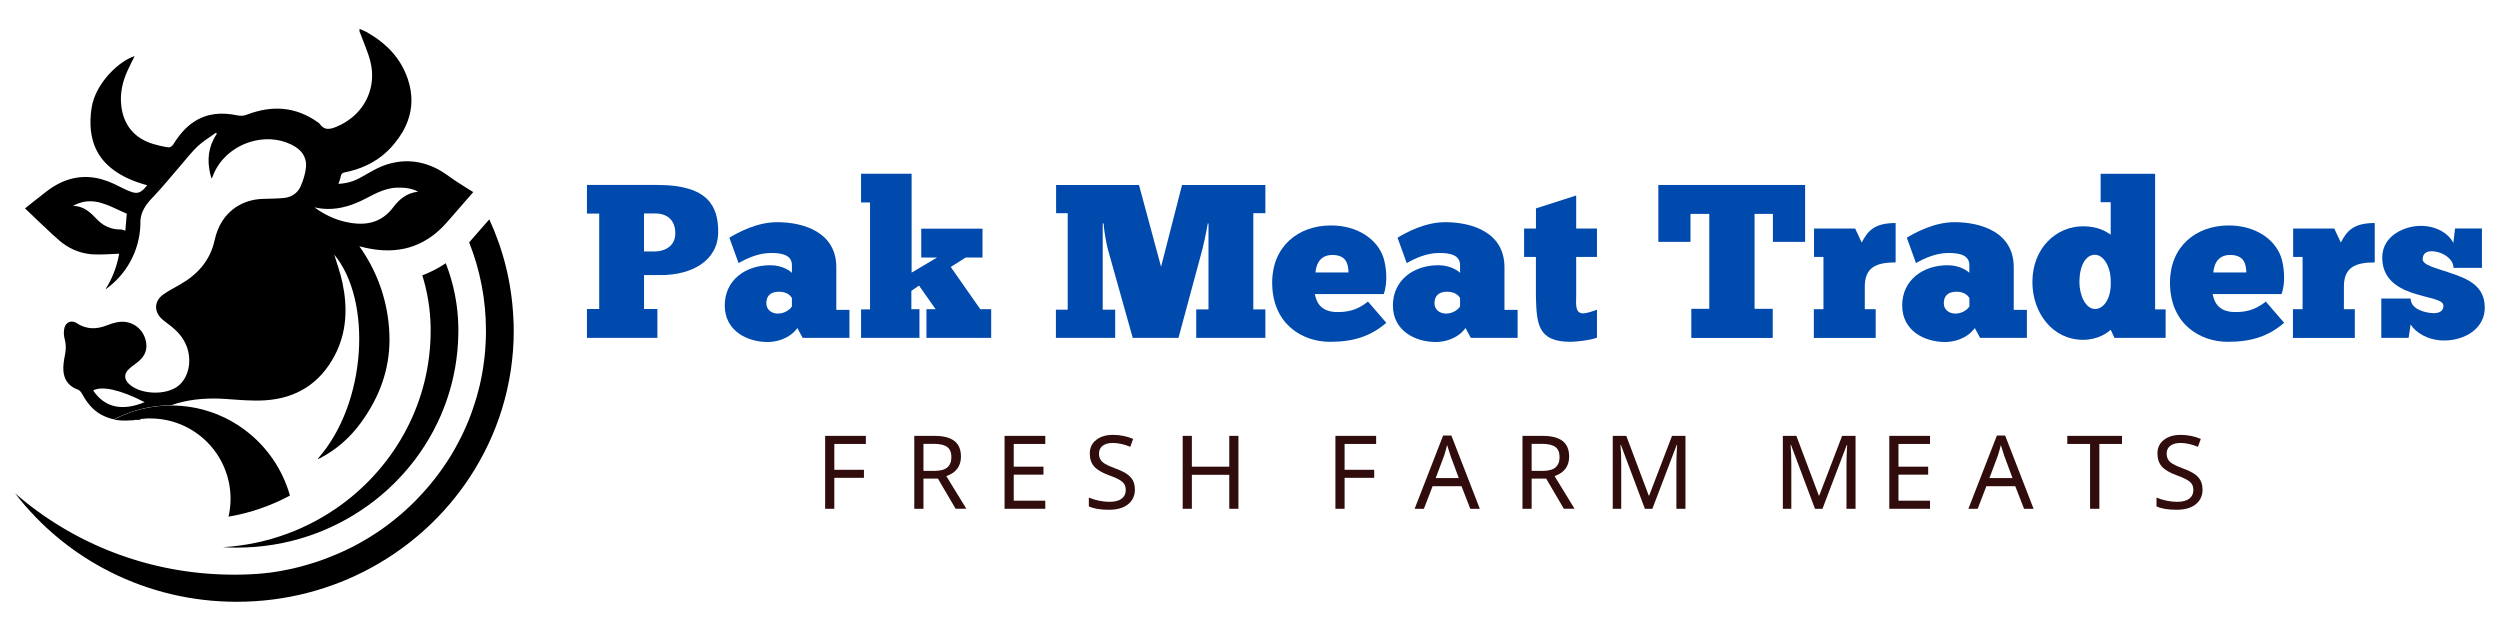 <?xml version="1.0" encoding="UTF-8"?>
<svg id="Layer_1" data-name="Layer 1" xmlns="http://www.w3.org/2000/svg" viewBox="0 0 504 127.15">
  <defs>
    <style>
      .cls-1 {
        fill: #004aad;
      }

      .cls-2 {
        fill: #300c0c;
      }

      .cls-3 {
        fill-rule: evenodd;
      }
    </style>
  </defs>
  <g>
    <path d="M28.4,84.48c.44-.08.91-.12,1.37-.13-1.06,0-2.1.13-3.09.37.57-.05,1.14-.13,1.72-.23ZM81.22,39.82c-.72.52-1.35,1.17-1.9,1.91-.24.33-.49.62-.75.9-.77.81-1.6,1.4-2.51,1.8-1.64.73-3.5.83-5.55.47-1.13-.19-2.2-.49-3.23-.91-1.37-.55-2.66-1.28-3.89-2.19.48.11.95.19,1.42.25,2.81.32,5.44-.37,7.98-1.56.37-.18.74-.36,1.11-.55.46-.24.92-.49,1.39-.72,1.2-.59,2.43-1.1,3.77-1.3.32-.05.66-.08.99-.09,1.47-.03,2.9.09,4.24.81-1.19.13-2.21.56-3.08,1.18ZM18.78,78.7c1.86-.95,5.53-.11,10.37,2.37-4.52,1.89-8.09,1.08-10.37-2.37ZM25.27,46.51c-.28-.08-.61-.25-.93-.25h-.08c-.68,0-1.31-.09-1.91-.27-1.04-.31-1.97-.89-2.79-1.76-1.33-1.4-2.71-2.75-4.88-2.7,3.24-1.83,6.03-.69,8.83.62.68.31,1.36.64,2.05.93-.1,1.18-.2,2.35-.29,3.43ZM95.42,38.73c-1.02-.64-2.22-1.36-3.4-2.14-.83-.54-1.62-1.16-2.45-1.7-1.87-1.23-3.81-1.99-5.82-2.26-1.91-.27-3.87-.08-5.87.56-1.16.37-2.26.95-3.34,1.56-.66.37-1.31.75-1.97,1.11-.29.16-.59.3-.89.43-.84.36-1.71.59-2.63.7-.27.04-.55.07-.82.08.06-.2.13-.4.2-.58.11-.32.21-.62.26-.92.08-.48.3-.68.69-.79.06-.02.13-.03.21-.05,1.12-.23,2.2-.54,3.23-.94,2.29-.89,4.34-2.23,6.06-4.12.22-.24.43-.48.63-.73,1.2-1.45,2.12-2.97,2.7-4.59.94-2.57,1.02-5.35.02-8.36-1.44-4.35-4.47-7.37-8.4-9.57-.39-.21-.8-.36-1.35-.6,0,.37-.02.47,0,.56.06.19.18.36.24.55.68,1.89,1.55,3.75,2,5.69.55,2.39.32,4.72-.53,6.77-.69,1.65-1.78,3.11-3.22,4.29-.93.76-2,1.41-3.19,1.89-1.34.55-2.41.72-3.32-.59-.11-.16-.3-.26-.46-.38-4.42-3.12-9.15-3.4-14.1-1.53-.67.26-1.24.35-1.98.2-3.08-.65-6.08-.52-8.81,1.28-1.79,1.18-3.08,2.79-4.2,4.6-.02.04-.05.07-.08.11-.22.25-.61.49-.87.45-.18-.02-.35-.05-.53-.08-.87-.15-1.73-.36-2.57-.61-3.79-1.14-5.99-3.85-6.42-7.76-.28-2.53.28-4.88,1.33-7.15.42-.91.88-1.81,1.37-2.79-2.84.81-7.9,5.25-8.69,10.5-.48,3.26-.15,5.94.85,8.13.81,1.76,2.06,3.21,3.68,4.38.85.62,1.8,1.17,2.84,1.65,1.17.54,2.47.99,3.86,1.37-.95,1.16-1.55,1.61-2.43,1.52-.39-.04-.83-.18-1.37-.41-.98-.41-1.91-.92-2.88-1.38-.82-.39-1.64-.69-2.45-.92-.05-.01-.09-.02-.14-.04-3.85-1.04-7.51-.22-10.96,2.42-1.49,1.14-2.95,2.32-4.41,3.47,1.78,1.68,3.57,3.45,5.43,5.15.47.44.95.87,1.44,1.29,1.8,1.56,3.94,2.54,6.31,2.79.22.02.45.04.67.05,1.7.07,3.41-.08,5.13-.14h0s0,0,0,0c-.45,2.61-1.41,5.05-2.77,7.2,4.14-2.92,6.89-7.68,7.05-13.09-.01-.26-.01-.51,0-.75.12-1.74.99-3.16,2.32-4.54.14-.14.28-.29.41-.43,1.91-2.02,3.65-4.2,5.48-6.3,1.11-1.27,2.14-2.63,3.37-3.78.48-.45,1.01-.85,1.55-1.24.69-.49,1.42-.96,2.11-1.46.06.06.12.12.18.19-.27.4-.5.8-.7,1.2-1.22,2.45-1.23,5.05-.39,7.84.12-.21.18-.27.22-.36,1.23-3.44,4.17-5.95,7.56-7.01,2.7-.84,5.69-.76,8.31.52.37.18.71.38,1.03.6.52.37.96.79,1.29,1.28.23.35.41.73.52,1.15.13.48.18,1.02.12,1.6-.13,1.29-.55,2.6-1.08,3.79-.25.57-.61,1.05-1.06,1.43-.6.5-1.35.82-2.2.91-1.48.16-2.98.14-4.47.2-1.82.08-3.53.55-5.08,1.52-2.56,1.6-3.91,4.02-4.54,6.87-.91,4.09-3.44,6.86-6.97,8.88-1.12.64-2.28,1.23-3.34,1.98-1.88,1.33-1.96,3.45-.26,5,.54.49,1.15.9,1.72,1.35,1.41,1.1,2.57,2.4,3.22,4.1,1.12,2.93.43,6.27-1.64,7.96-2.46,2-7.63,1.83-9.96-.34-1.02-.94-1.06-2.07-.03-3.02.55-.51,1.2-.94,1.79-1.42,1.18-.95,1.89-2.11,1.71-3.7-.33-2.95-2.97-4.91-5.89-4.31-.64.13-1.28.32-1.89.56-2.16.88-4.22.96-6.26-.39-.29-.19-.59-.29-.88-.31-.46-.03-.88.15-1.19.5-.06.07-.11.15-.16.22-.11.17-.19.37-.24.59-.17.71-.13,1.53.06,2.23.09.34.15.68.19,1,0,.28.02.55.03.82h0c-.02.5-.09,1-.19,1.51-.2,1-.36,2.04-.29,3.05.11,1.42.7,2.52,1.8,3.25.32.22.69.39,1.1.54.35.12.67.5.85.83.94,1.72,2.09,3.24,3.84,4.21.85.47,1.72.78,2.61.96,3.44-1.8,7.35-2.82,11.5-2.83.56-.19.9-.31,1.24-.41,3.24-.91,6.52-1.1,9.86-.86,2.65.18,5.32.44,7.96.26,6.22-.42,10.94-3.4,13.89-8.95,2.49-4.69,2.67-9.67,1.61-14.73-.41-1.99-1.13-3.92-1.66-5.69,7.66,9.2,6.61,29.95-3.3,41.14.03.02.06.06.08.05.12-.04.25-.09.36-.15,3.3-1.72,6.03-4.13,8.21-7.11,3.85-5.26,5.78-10.83,5.79-16.73,0-.1,0-.21,0-.32,0-.41-.02-.84-.04-1.26,0-.12-.01-.23-.02-.34,0-.02,0-.05,0-.07-.01-.15-.02-.31-.03-.46-.47-6.11-2.63-11.74-5.99-16.44.11.03.22.06.33.09,2.39.63,4.69.88,6.87.68,1.24-.11,2.45-.36,3.61-.77,1.43-.51,2.8-1.24,4.1-2.23.91-.69,1.79-1.51,2.63-2.46.59-.67,1.19-1.35,1.77-2.02,1.26-1.44,2.49-2.87,3.68-4.23h0s0,0,0,0h0Z"/>
    <path class="cls-3" d="M103.57,66.66c0,10.9-3.27,21.06-8.89,29.59-9.94,15.09-27.26,25.07-46.96,25.07-18.26,0-34.47-8.58-44.67-21.86,11.67,10.15,27.02,16.33,43.85,16.39.13,0,.27,0,.41,0,.13,0,.27,0,.41,0,.4,0,.8,0,1.2-.02.13,0,.26-.01.38-.01.27-.01.55-.02.82-.03.15,0,.29-.02.44-.02.26-.02.51-.03.77-.05.03,0,.05,0,.08,0,.12,0,.23-.02.35-.02.27-.02.55-.05.82-.07.12-.01.25-.02.37-.03.39-.04.78-.08,1.17-.13.02,0,.04,0,.07,0,.36-.05.73-.1,1.09-.15.12-.02.25-.04.37-.06.26-.04.53-.08.79-.13.14-.02.28-.05.42-.08.25-.04.49-.09.74-.14.14-.03.29-.05.43-.09.26-.05.53-.11.79-.16.12-.03.23-.05.34-.08.37-.08.74-.17,1.11-.27.05-.01.11-.03.16-.04.32-.08.64-.17.95-.26.12-.03.25-.07.37-.11.25-.07.49-.14.74-.22.13-.04.27-.08.41-.12.24-.07.47-.15.71-.22.13-.04.25-.08.38-.13.26-.09.53-.18.79-.27.1-.04.2-.07.3-.11.36-.13.71-.26,1.06-.4.06-.03.13-.05.19-.08.29-.11.57-.22.86-.34.12-.05.25-.1.37-.15.23-.1.46-.2.68-.29.13-.05.26-.11.39-.17.22-.1.44-.2.66-.3.13-.06.25-.12.37-.17.25-.12.5-.24.74-.36.09-.04.18-.08.27-.13.33-.17.66-.34.99-.51.07-.04.14-.08.21-.11.26-.14.52-.28.77-.43.11-.06.23-.13.34-.19.21-.12.42-.24.64-.37.12-.07.24-.14.36-.21.21-.13.42-.25.62-.38.11-.07.22-.14.33-.21.24-.15.47-.3.7-.45.08-.05.16-.1.24-.15.31-.2.61-.41.92-.62.07-.05.14-.1.21-.15.23-.16.46-.33.69-.5.11-.07.21-.15.31-.23.2-.15.4-.29.59-.44.11-.08.22-.17.32-.25.2-.15.39-.3.58-.46.1-.08.2-.16.3-.25.22-.18.44-.36.66-.54.06-.05.13-.11.19-.16.28-.24.55-.48.83-.72.07-.07.15-.13.22-.2.2-.18.4-.36.6-.55.1-.09.19-.18.28-.26.18-.17.36-.33.53-.51.1-.09.19-.19.29-.29.18-.17.35-.35.52-.52l.26-.27c.21-.21.41-.43.61-.65.05-.05.1-.11.15-.16.25-.27.49-.54.74-.81.07-.08.14-.16.21-.24.17-.2.34-.4.51-.59.09-.11.17-.21.26-.31.15-.18.3-.36.45-.55.09-.11.17-.22.26-.32.15-.19.3-.39.46-.58.07-.1.15-.2.23-.3.18-.24.37-.49.55-.74.04-.05.07-.1.11-.15.22-.3.43-.6.64-.9.06-.09.12-.18.18-.27.15-.22.3-.43.44-.65.07-.11.15-.22.22-.33l.39-.61c.07-.12.14-.23.22-.34.13-.22.26-.43.38-.64.06-.11.13-.22.19-.32.17-.28.33-.57.49-.86.02-.04.04-.07.06-.11.18-.32.35-.65.52-.97.06-.1.11-.21.16-.31.12-.23.23-.46.35-.68.06-.12.12-.25.18-.37.11-.22.21-.43.31-.65.06-.12.12-.25.17-.37.11-.23.21-.46.31-.69.05-.11.1-.22.14-.33.15-.33.29-.67.43-1.01h0c.14-.36.27-.7.4-1.05.04-.11.08-.22.12-.33.09-.24.18-.48.26-.73.05-.13.09-.26.13-.39.07-.23.15-.46.23-.68.04-.14.08-.27.13-.4.08-.24.15-.48.22-.73.04-.12.07-.23.11-.35.01-.03.02-.07.03-.1.2-.72.39-1.44.57-2.17h0c.09-.4.18-.79.26-1.19h0c.08-.41.17-.81.24-1.21h0c.07-.41.14-.81.2-1.21h0c.13-.82.23-1.64.32-2.46h0c.04-.42.08-.82.11-1.24v-.02c.03-.41.06-.83.08-1.24h0c.02-.43.04-.85.05-1.27h0c.01-.42.02-.85.02-1.27,0-6.28-1.2-12.28-3.39-17.8,1.33-1.5,2.64-3.01,3.9-4.46.05-.06.11-.12.16-.18,2.8,6.06,4.49,12.71,4.84,19.71.06.9.09,1.81.09,2.73Z"/>
    <polygon class="cls-3" points="45.84 115.83 45.83 115.83 45.85 115.83 45.84 115.83"/>
    <path class="cls-3" d="M47.73,115.86c-.27,0-.54,0-.82,0,.27,0,.54,0,.82,0Z"/>
    <polygon class="cls-3" points="45.85 115.83 45.85 115.83 45.86 115.83 45.85 115.83"/>
    <path class="cls-3" d="M92.4,66.66c0,.19,0,.39,0,.58-.25,18.95-12.81,35-30.21,40.82-4.53,1.52-9.4,2.34-14.46,2.34-.56,0-1.11-.01-1.66-.03-.38-.01-.76-.03-1.13-.06,9.02-.54,17.31-3.7,24.09-8.72,10.8-7.98,17.79-20.66,17.79-34.93,0-.23,0-.45,0-.68-.06-3.64-.65-7.15-1.68-10.48,1.65-.61,3.23-1.42,4.73-2.43,1.59,4.07,2.48,8.46,2.54,13.06,0,.17,0,.35,0,.52Z"/>
    <path d="M29.77,84.35c-.46,0-.92.06-1.37.13-.58.1-1.15.18-1.72.23.99-.24,2.03-.36,3.09-.37Z"/>
    <path d="M28.4,84.48c.44-.08.91-.12,1.37-.13-1.06,0-2.1.13-3.09.37.57-.05,1.14-.13,1.72-.23ZM29.81,84.35c.16,0,.32,0,.48.01-.16-.01-.32-.02-.48-.01Z"/>
    <path d="M28.4,84.48c.44-.08.91-.12,1.37-.13-1.06,0-2.1.13-3.09.37.57-.05,1.14-.13,1.72-.23ZM29.81,84.35c.16,0,.32,0,.48.01-.16-.01-.32-.02-.48-.01Z"/>
    <path d="M46.08,104.14c.26-1.16.4-2.36.4-3.59,0-8.94-7.25-16.19-16.19-16.19-.16-.01-.32-.02-.48-.01h-.04c-1.06,0-2.1.13-3.09.37-.75.07-1.49.09-2.23.05-.5-.03-.99-.09-1.48-.19,3.44-1.8,7.35-2.82,11.5-2.83h.03c11.41,0,21.02,7.68,23.95,18.16-3.8,2.04-7.96,3.5-12.36,4.25Z"/>
  </g>
  <g>
    <path class="cls-1" d="M132.62,37.29c10.23,0,12.17,4.41,12.17,9.44,0,5.82-5.29,8.73-11.6,8.73h-3.35v6.83h2.69v5.82h-14.2v-5.82h2.47v-19.23h-2.47v-5.78h14.29ZM129.84,50.7h1.98c2.56,0,4.32-1.32,4.32-3.66,0-2.6-1.54-4.01-4.1-4.01h-2.21v7.67Z"/>
    <path class="cls-1" d="M147.04,47.92c1.76-1.06,5.56-3.13,9.61-3.13,5.29,0,11.95,1.98,11.95,9.08v8.6h2.65v5.64h-9.44l-1.06-1.98c-1.63,2.25-4.37,2.82-5.95,2.82-4.19,0-8.69-2.25-8.69-7.37s4.19-8.11,9.17-8.11c2.6,0,4.15,1.28,4.37,1.54v-1.54c0-1.98-1.81-2.47-4.19-2.47-2.6,0-4.89,1.1-6.57,2.03l-1.85-5.12ZM159.65,60.09c-.13-.22-.75-1.28-2.6-1.28s-2.56.97-2.56,2.34c0,1.23,1.01,2.07,2.34,2.07s2.43-.79,2.82-1.45v-1.68Z"/>
    <path class="cls-1" d="M173.59,62.38h1.81v-21.57h-1.81v-5.78h10.19v19.93l5.12-3.04h-3.18v-5.82h12.35v5.82h-3.4l-3,1.9,5.95,8.51h2.2v5.78h-13.05v-5.78h1.85l-3.35-4.76-1.54,1.06v3.7h1.63v5.78h-11.77v-5.73Z"/>
    <path class="cls-1" d="M243.49,45.05c-.35,1.99-.97,4.9-1.28,5.91l-4.63,17.16h-9.22l-4.94-17.6c-.22-.75-.79-3.26-.93-5.47h-.18v17.38h2.51v5.69h-11.95v-5.69h2.38v-19.45h-2.34v-5.69h16.71l4.45,16.49,4.23-16.49h16.8v5.69h-2.43v19.4h2.43v5.73h-13.94v-5.73h2.47v-17.33h-.18Z"/>
    <path class="cls-1" d="M279.49,65.07c-3.26,2.82-6.79,3.84-11.38,3.84-5.47,0-11.64-3.49-11.64-11.95,0-7.23,5.2-11.51,11.86-11.51,5.25,0,9.26,2.69,10.54,6.39.53,1.54,1.01,4.94.09,7.45h-13.89c.26,1.19.84,3.62,4.54,3.62,1.5,0,3.79-.13,6.17-2.12l3.7,4.28ZM271.86,54.93c-.04-1.68-.44-3.53-3.26-3.53s-3.31,2.42-3.4,3.53h6.66Z"/>
    <path class="cls-1" d="M281.74,47.92c1.76-1.06,5.56-3.13,9.61-3.13,5.29,0,11.95,1.98,11.95,9.08v8.6h2.65v5.64h-9.44l-1.06-1.98c-1.63,2.25-4.37,2.82-5.95,2.82-4.19,0-8.69-2.25-8.69-7.37s4.19-8.11,9.17-8.11c2.6,0,4.15,1.28,4.37,1.54v-1.54c0-1.98-1.81-2.47-4.19-2.47-2.6,0-4.89,1.1-6.57,2.03l-1.85-5.12ZM294.35,60.09c-.13-.22-.75-1.28-2.6-1.28s-2.56.97-2.56,2.34c0,1.23,1.01,2.07,2.34,2.07s2.43-.79,2.82-1.45v-1.68Z"/>
    <path class="cls-1" d="M309.65,46.07v-4.06l8.11-2.6v6.66h4.19v5.73h-4.19v7.85c0,1.5-.31,3.53,1.41,3.53.57,0,1.94-.4,2.78-.75v5.64c-1.32.53-4.32.84-5.34.84-6.61,0-6.84-3.62-6.97-9.26v-7.85h-2.38v-5.73h2.38Z"/>
    <path class="cls-1" d="M363.9,48.76h-6.48v-5.64h-3.7v19.14h3.66v5.87h-16.41v-5.87h3.62v-19.14h-3.79v5.64h-6.48v-11.47h29.59v11.47Z"/>
    <path class="cls-1" d="M365.67,68.12v-5.78h1.94v-10.54h-1.9v-5.73h8.29l1.32,2.82c1.15-2.12,2.29-3.93,6.84-3.93v7.94c-3.97,0-6.22,1.02-6.22,4.9v4.54h2.2v5.78h-12.48Z"/>
    <path class="cls-1" d="M384.41,47.92c1.76-1.06,5.56-3.13,9.61-3.13,5.29,0,11.95,1.98,11.95,9.08v8.6h2.65v5.64h-9.44l-1.06-1.98c-1.63,2.25-4.37,2.82-5.95,2.82-4.19,0-8.69-2.25-8.69-7.37s4.19-8.11,9.17-8.11c2.6,0,4.15,1.28,4.37,1.54v-1.54c0-1.98-1.81-2.47-4.19-2.47-2.6,0-4.9,1.1-6.57,2.03l-1.85-5.12ZM397.03,60.09c-.13-.22-.75-1.28-2.6-1.28s-2.56.97-2.56,2.34c0,1.23,1.01,2.07,2.34,2.07s2.43-.79,2.82-1.45v-1.68Z"/>
    <path class="cls-1" d="M423.49,40.77v-5.73h10.98v27.34h2.12v5.73h-10.32l-.75-1.63c-.57.53-2.51,2.03-5.56,2.03-6.22,0-10.23-5.51-10.23-11.64,0-6.88,4.81-11.25,10.23-11.25,3.13,0,4.72,1.15,5.56,1.68v-6.53h-2.03ZM422.39,62.29c1.72,0,3.31-2.16,3.13-5.64,0-3-1.5-5.29-3.18-5.29-1.85,0-3.13,2.16-3.13,5.51,0,2.65,1.23,5.42,3.18,5.42Z"/>
    <path class="cls-1" d="M460.49,65.07c-3.26,2.82-6.79,3.84-11.38,3.84-5.47,0-11.64-3.49-11.64-11.95,0-7.23,5.2-11.51,11.86-11.51,5.25,0,9.26,2.69,10.54,6.39.53,1.54,1.01,4.94.09,7.45h-13.89c.26,1.19.84,3.62,4.54,3.62,1.5,0,3.79-.13,6.17-2.12l3.7,4.28ZM452.86,54.93c-.04-1.68-.44-3.53-3.26-3.53s-3.31,2.42-3.39,3.53h6.66Z"/>
    <path class="cls-1" d="M462.26,68.12v-5.78h1.94v-10.54h-1.9v-5.73h8.29l1.32,2.82c1.15-2.12,2.29-3.93,6.84-3.93v7.94c-3.97,0-6.22,1.02-6.22,4.9v4.54h2.2v5.78h-12.48Z"/>
    <path class="cls-1" d="M480.08,60.18h5.91c0,2.34,3.35,2.95,4.67,2.95.88,0,1.94-.26,1.94-1.5,0-1.32-3.31-1.54-6.48-2.65-3-1.06-5.86-2.91-5.86-7.06,0-4.5,4.63-6.39,7.76-6.39s5.64,1.54,6.57,3.44l.35-2.91h5.42v7.94h-5.73c0-1.85-2.29-3.35-4.5-3.35-.93,0-1.72.49-1.72,1.59,0,1.23,2.6,1.76,5.42,2.73,3.35,1.15,7.1,2.43,7.1,7.06,0,4.15-3.93,6.61-8.2,6.61-3.18,0-5.69-1.54-6.75-3.22l-.4,2.69h-5.51v-7.94Z"/>
    <path class="cls-2" d="M168.2,102.57h-1.85v-14.7h8.21v1.63h-6.36v5.21h5.97v1.62h-5.97v6.24Z"/>
    <path class="cls-2" d="M186.17,96.5v6.07h-1.85v-14.7h4.05c1.82,0,3.17.35,4.05,1.04.87.69,1.31,1.74,1.31,3.13,0,1.95-.98,3.26-2.95,3.94l4.03,6.58h-2.16l-3.56-6.07h-2.93ZM186.17,94.93h2.2c1.19,0,2.06-.23,2.61-.7s.82-1.17.82-2.09-.28-1.6-.83-2.02-1.46-.64-2.7-.64h-2.1v5.46Z"/>
    <path class="cls-2" d="M210.73,102.57h-8.21v-14.7h8.21v1.63h-6.36v4.58h5.99v1.61h-5.99v5.25h6.36v1.63Z"/>
    <path class="cls-2" d="M228.8,98.64c0,1.28-.46,2.29-1.39,3.03-.93.74-2.21,1.1-3.86,1.1-1.74,0-3.09-.23-4.04-.69v-1.77c.62.27,1.31.48,2.05.63s1.43.23,2.08.23c1.1,0,1.93-.21,2.48-.63.56-.42.83-1,.83-1.74,0-.49-.1-.89-.3-1.21-.2-.31-.54-.61-1.01-.88-.47-.28-1.19-.59-2.15-.93-1.36-.5-2.33-1.08-2.92-1.75s-.87-1.54-.87-2.61c0-1.15.43-2.06,1.29-2.73.86-.68,1.99-1.02,3.4-1.02s2.82.28,4.05.82l-.57,1.59c-1.26-.52-2.43-.78-3.52-.78-.87,0-1.55.19-2.05.56-.49.38-.74.9-.74,1.58,0,.48.1.88.29,1.2.19.32.5.61.92.87.43.26,1.09.56,2.01.9,1.09.4,1.91.79,2.44,1.17s.93.81,1.19,1.31c.25.49.38,1.08.38,1.76Z"/>
    <path class="cls-2" d="M249.67,102.57h-1.85v-6.85h-7.54v6.85h-1.85v-14.7h1.85v6.21h7.54v-6.21h1.85v14.7Z"/>
    <path class="cls-2" d="M271.07,102.57h-1.85v-14.7h8.21v1.63h-6.36v5.21h5.97v1.62h-5.97v6.24Z"/>
    <path class="cls-2" d="M296.41,102.57l-1.77-4.55h-5.83l-1.75,4.55h-1.87l5.74-14.76h1.67l5.73,14.76h-1.92ZM294.09,96.38l-1.65-4.45-.7-2.2c-.2.8-.41,1.54-.63,2.2l-1.67,4.45h4.65Z"/>
    <path class="cls-2" d="M308.78,96.5v6.07h-1.85v-14.7h4.05c1.82,0,3.17.35,4.05,1.04s1.31,1.74,1.31,3.13c0,1.95-.98,3.26-2.94,3.94l4.03,6.58h-2.16l-3.56-6.07h-2.92ZM308.78,94.93h2.2c1.19,0,2.06-.23,2.61-.7.55-.47.82-1.17.82-2.09s-.28-1.6-.83-2.02-1.46-.64-2.7-.64h-2.1v5.46Z"/>
    <path class="cls-2" d="M331.61,102.57l-4.84-12.89h-.08c.1,1.07.15,2.4.15,3.97v8.92h-1.71v-14.7h2.73l4.53,12.04h.08l4.61-12.04h2.71v14.7h-1.83v-9.04c0-1.01.05-2.28.14-3.83h-.08l-4.9,12.87h-1.52Z"/>
    <path class="cls-2" d="M365.9,102.57l-4.84-12.89h-.08c.1,1.07.15,2.4.15,3.97v8.92h-1.71v-14.7h2.73l4.53,12.04h.08l4.61-12.04h2.71v14.7h-1.83v-9.04c0-1.01.05-2.28.14-3.83h-.08l-4.9,12.87h-1.52Z"/>
    <path class="cls-2" d="M389.09,102.57h-8.21v-14.7h8.21v1.63h-6.36v4.58h5.99v1.61h-5.99v5.25h6.36v1.63Z"/>
    <path class="cls-2" d="M408.05,102.57l-1.77-4.55h-5.83l-1.75,4.55h-1.87l5.74-14.76h1.67l5.73,14.76h-1.92ZM405.72,96.38l-1.65-4.45-.7-2.2c-.2.8-.41,1.54-.63,2.2l-1.67,4.45h4.65Z"/>
    <path class="cls-2" d="M423.22,102.57h-1.86v-13.07h-4.59v-1.63h11.02v1.63h-4.56v13.07Z"/>
    <path class="cls-2" d="M444.04,98.64c0,1.28-.46,2.29-1.39,3.03s-2.21,1.1-3.86,1.1c-1.74,0-3.09-.23-4.04-.69v-1.77c.62.27,1.31.48,2.05.63.74.15,1.43.23,2.07.23,1.1,0,1.93-.21,2.48-.63.56-.42.83-1,.83-1.74,0-.49-.1-.89-.3-1.21-.2-.31-.54-.61-1.01-.88s-1.19-.59-2.15-.93c-1.36-.5-2.33-1.08-2.91-1.75-.58-.67-.87-1.54-.87-2.61,0-1.15.43-2.06,1.29-2.73.86-.68,1.99-1.02,3.4-1.02s2.82.28,4.05.82l-.57,1.59c-1.26-.52-2.43-.78-3.52-.78-.87,0-1.55.19-2.05.56-.49.38-.74.9-.74,1.58,0,.48.1.88.29,1.2.19.32.5.61.92.87.42.26,1.09.56,2,.9,1.09.4,1.91.79,2.44,1.17.54.38.93.81,1.19,1.31.25.49.38,1.08.38,1.76Z"/>
  </g>
</svg>